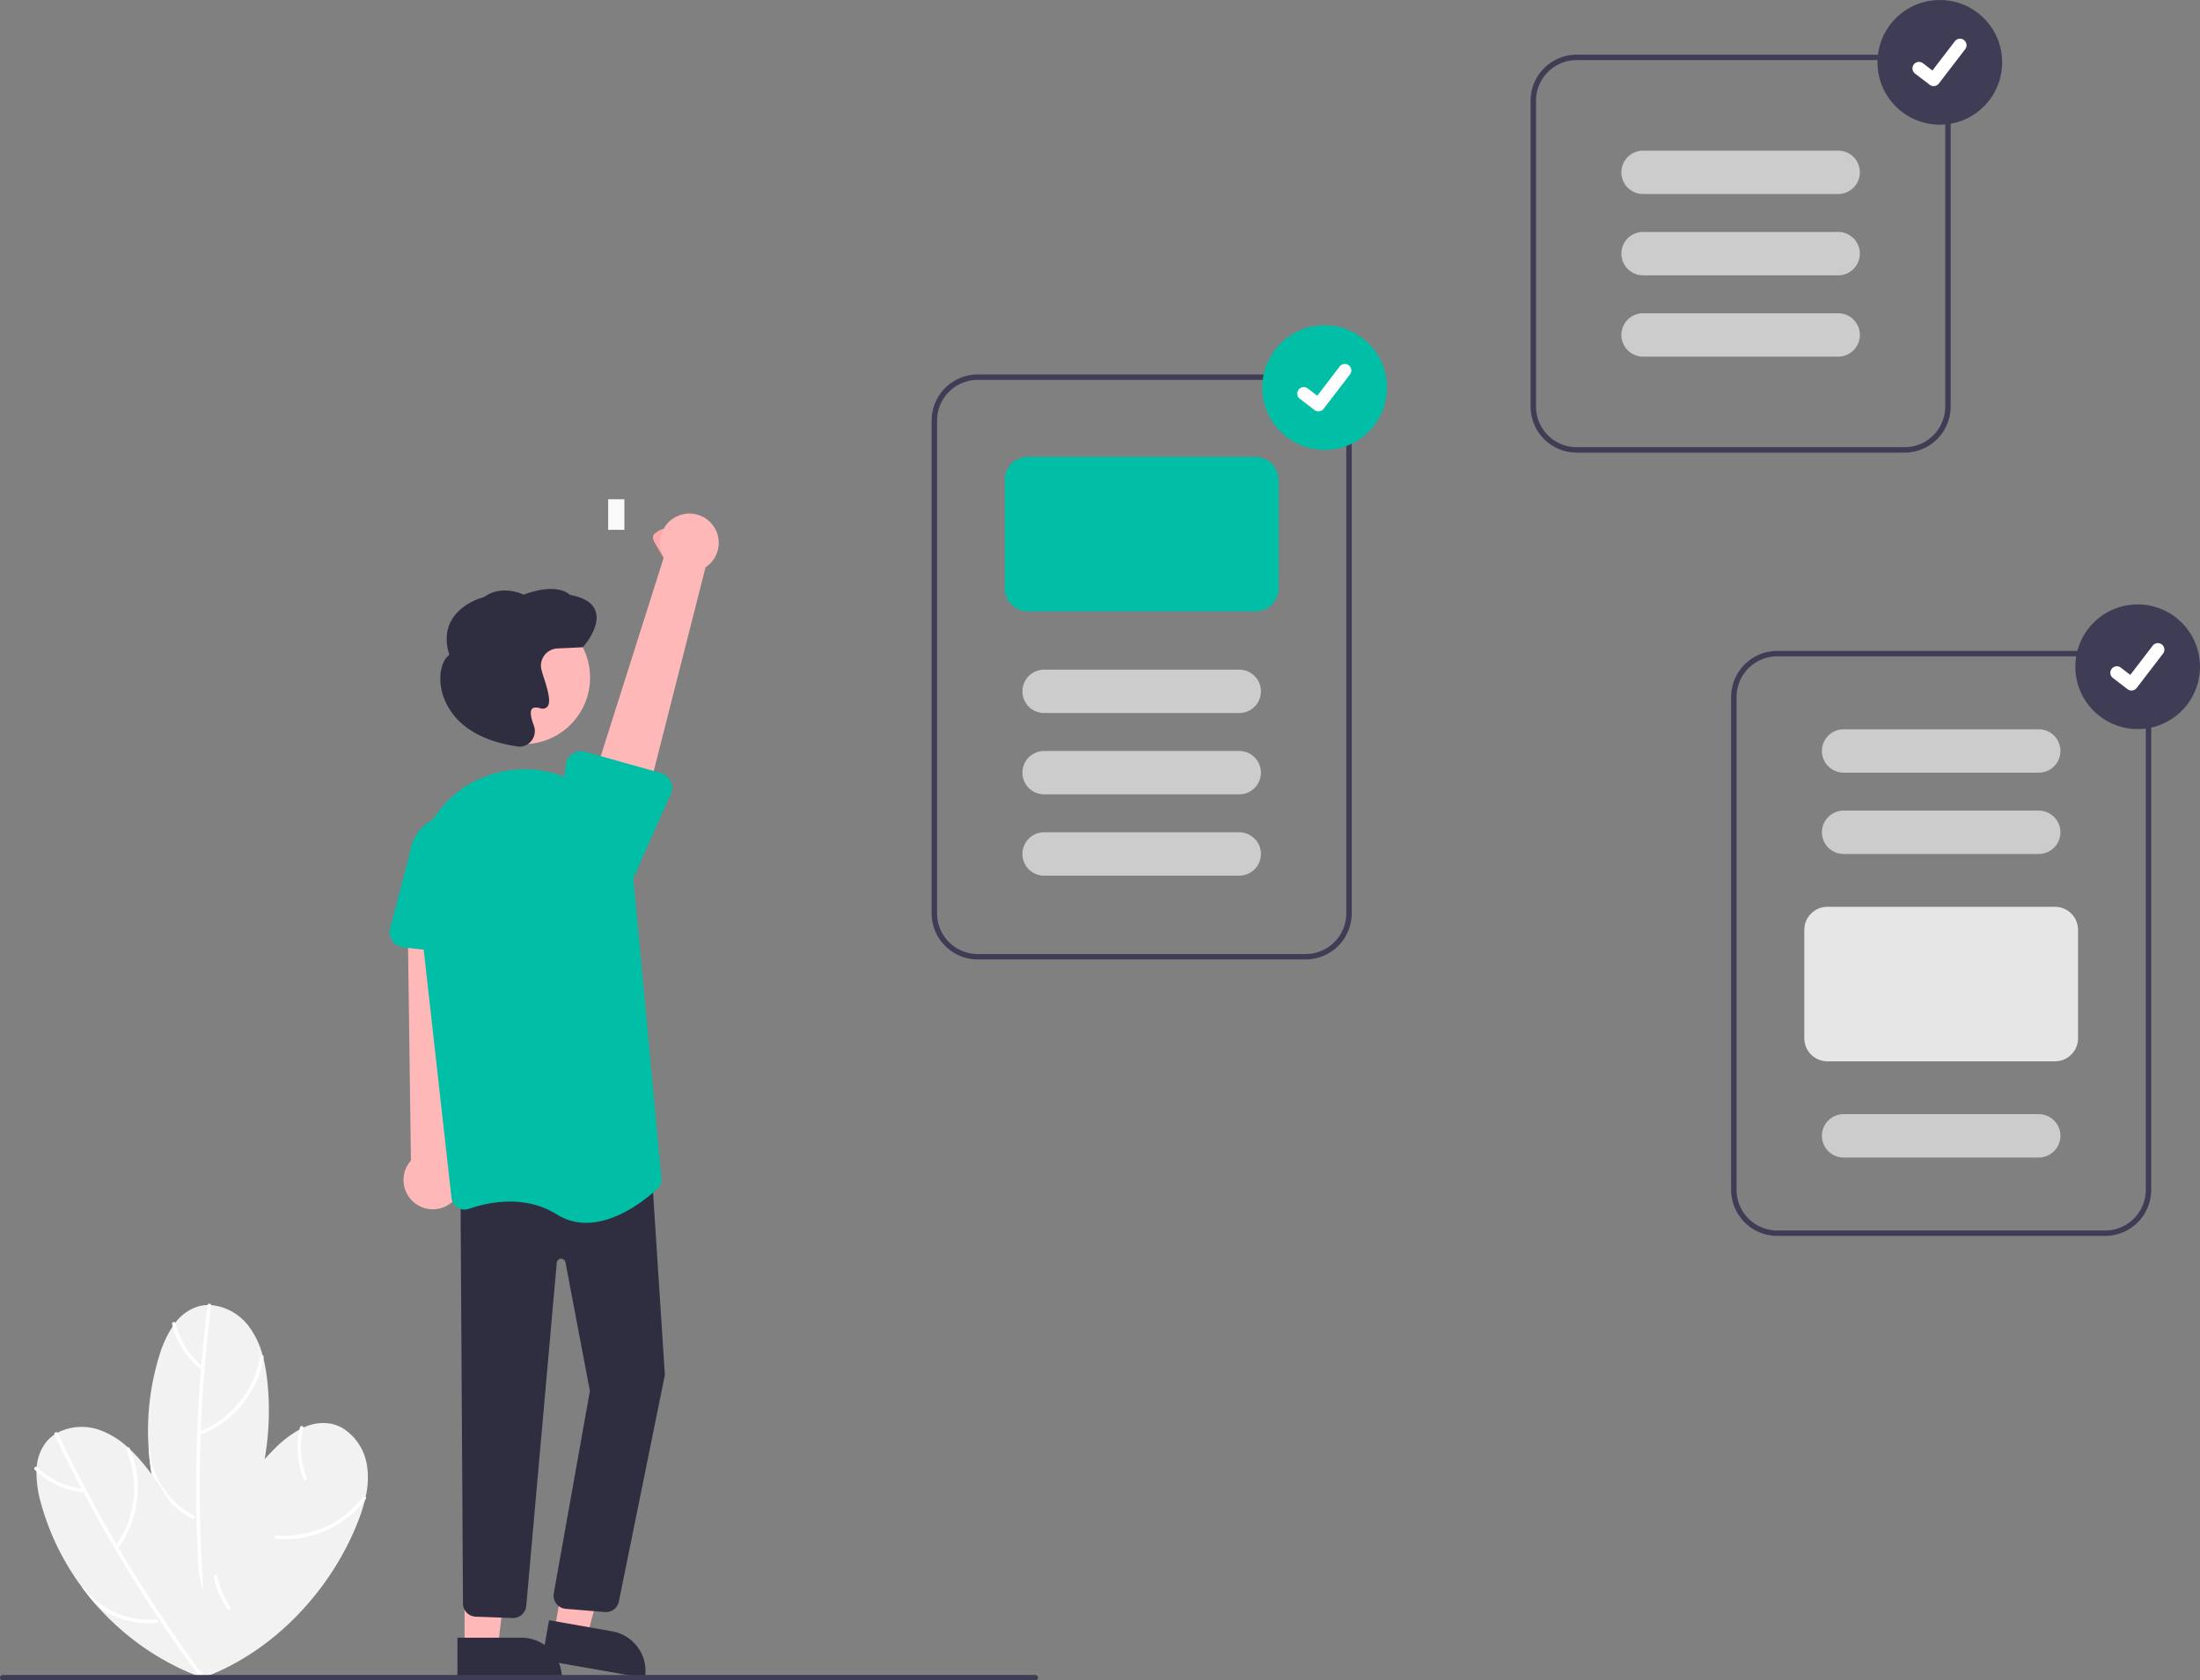 <?xml version="1.0" encoding="UTF-8" standalone="no"?>
<svg
   data-name="Layer 1"
   width="811.76"
   height="620"
   viewBox="0 0 811.76 620"
   version="1.1"
   id="svg200"
   sodipodi:docname="check.svg"
   inkscape:version="1.2.2 (732a01da63, 2022-12-09)"
   xmlns:inkscape="http://www.inkscape.org/namespaces/inkscape"
   xmlns:sodipodi="http://sodipodi.sourceforge.net/DTD/sodipodi-0.dtd"
   xmlns="http://www.w3.org/2000/svg"
   xmlns:svg="http://www.w3.org/2000/svg">
  <rect x="0" y="0" width="811.76" height="620" fill="#808080" stroke="none"/>
  <defs
     id="defs204" />
  <sodipodi:namedview
     id="namedview202"
     pagecolor="#ffffff"
     bordercolor="#000000"
     borderopacity="0.25"
     inkscape:showpageshadow="2"
     inkscape:pageopacity="0.0"
     inkscape:pagecheckerboard="0"
     inkscape:deskcolor="#d1d1d1"
     showgrid="false"
     inkscape:zoom="0.91695783"
     inkscape:cx="466.76083"
     inkscape:cy="294.99721"
     inkscape:window-width="1920"
     inkscape:window-height="991"
     inkscape:window-x="-9"
     inkscape:window-y="-9"
     inkscape:window-maximized="1"
     inkscape:current-layer="svg200" />
  <path
     d="M269.033,759.032l-.038.246c-.045-.239-.088-.484-.129-.726-.075-.39-.14-.78-.202-1.173a95.551,95.551,0,0,1,3.908-45.763q1.443-4.307,3.287-8.456a93.747,93.747,0,0,1,19.648-28.709,40.444,40.444,0,0,1,9.113-6.992c.493-.261.988-.508,1.494-.736a16.671,16.671,0,0,1,9.998-1.449,13.636,13.636,0,0,1,3.56,1.195c.395.192.775.403,1.148.628a19.756,19.756,0,0,1,8.646,13.23,30.863,30.863,0,0,1-.435,12.031q-.12.565-.258,1.125a62.705,62.705,0,0,1-2.489,7.731C316.313,726.862,294.89,749.619,269.033,759.032Z"
     transform="translate(-194.12 -140)"
     fill="#f2f2f2"
     id="path104" />
  <path
     d="M327.927,692.424a36.426,36.426,0,0,1-23.946,13.878,34.62,34.62,0,0,1-7.994.158c-.852-.081-.858,1.247-.013,1.327a37.749,37.749,0,0,0,27.369-8.648,35.948,35.948,0,0,0,5.734-6.052c.511-.681-.641-1.338-1.149-.662Z"
     transform="translate(-194.12 -140)"
     fill="#fff"
     id="path108" />
  <path
     d="M278.003,733.632a30.495,30.495,0,0,1-3.365-6.22,32.17,32.17,0,0,1-2.067-15.796q1.443-4.307,3.287-8.456a.758.758,0,0,1,.061.749,29.115,29.115,0,0,0-1.854,6.462,30.748,30.748,0,0,0,5.09,22.604.539.539,0,0,1,.088.52A.723.723,0,0,1,278.003,733.632Z"
     transform="translate(-194.12 -140)"
     fill="#fff"
     id="path110" />
  <path
     d="M304.817,666.618a30.873,30.873,0,0,0,1.36,19.18.667.667,0,0,0,.905.247.68.68,0,0,0,.247-.905,29.381,29.381,0,0,1-1.232-18.172.664.664,0,0,0-1.28-.349Z"
     transform="translate(-194.12 -140)"
     fill="#fff"
     id="path112" />
  <path
     d="M268.87,726.997l.081.235c-.151-.191-.303-.388-.451-.582-.248-.31-.487-.626-.724-.945a95.551,95.551,0,0,1-17.797-42.342q-.723-4.484-1.018-9.015a93.747,93.747,0,0,1,4.063-34.55,40.444,40.444,0,0,1,4.822-10.425c.315-.46.639-.909.981-1.346a16.671,16.671,0,0,1,8.181-5.927,13.635,13.635,0,0,1,3.707-.595c.439-.013.873-.003,1.308.023a19.756,19.756,0,0,1,13.802,7.699,30.863,30.863,0,0,1,5.204,10.856q.156.556.294,1.117a62.704,62.704,0,0,1,1.387,8.002C295.796,676.546,287.396,706.65,268.87,726.997Z"
     transform="translate(-194.12 -140)"
     fill="#f2f2f2"
     id="path114" />
  <path
     d="M270.694,621.608q-2.544,20.268-3.549,40.689-1.001,20.402-.452,40.841.308,11.435,1.102,22.849c.059.842,1.385.906,1.326.053q-1.415-20.378-1.286-40.823.133-20.426,1.815-40.803.942-11.4,2.369-22.753c.106-.847-1.22-.896-1.326-.053Z"
     transform="translate(-194.12 -140)"
     fill="#fff"
     id="path116" />
  <path
     d="M290.083,640.654a36.426,36.426,0,0,1-14.759,23.414,34.62,34.62,0,0,1-7.005,3.854c-.792.324-.18,1.502.605,1.181a37.749,37.749,0,0,0,20.219-20.372,35.948,35.948,0,0,0,2.267-8.024c.137-.84-1.19-.887-1.326-.053Z"
     transform="translate(-194.12 -140)"
     fill="#fff"
     id="path118" />
  <path
     d="M265.015,700.337a30.496,30.496,0,0,1-5.869-3.946,32.171,32.171,0,0,1-9.168-13.028q-.723-4.484-1.018-9.015a.758.758,0,0,1,.402.635,29.115,29.115,0,0,0,1.36,6.584,30.748,30.748,0,0,0,15.007,17.653.539.539,0,0,1,.319.419A.723.723,0,0,1,265.015,700.337Z"
     transform="translate(-194.12 -140)"
     fill="#fff"
     id="path120" />
  <path
     d="M257.631,628.537a30.873,30.873,0,0,0,10.114,16.353.667.667,0,0,0,.916-.202.68.68,0,0,0-.202-.916,29.381,29.381,0,0,1-9.533-15.52.664.664,0,0,0-1.295.285Z"
     transform="translate(-194.12 -140)"
     fill="#fff"
     id="path122" />
  <path
     d="M269.444,759.195l.195.155c-.23-.08-.464-.164-.694-.248-.376-.128-.747-.265-1.119-.407a95.551,95.551,0,0,1-37.799-26.091q-3.024-3.389-5.713-7.048a93.747,93.747,0,0,1-15.184-31.3,40.444,40.444,0,0,1-1.552-11.381c.018-.557.049-1.11.102-1.662a16.672,16.672,0,0,1,3.701-9.4,13.636,13.636,0,0,1,2.803-2.498c.362-.248.734-.473,1.114-.685a19.756,19.756,0,0,1,15.776-.946A30.863,30.863,0,0,1,241.305,674.028q.431.385.849.783a62.704,62.704,0,0,1,5.478,5.996C264.96,702.184,274.095,732.074,269.444,759.195Z"
     transform="translate(-194.12 -140)"
     fill="#f2f2f2"
     id="path124" />
  <path
     d="M214.222,669.413q8.772,18.448,18.923,36.195,10.145,17.729,21.615,34.655,6.418,9.469,13.235,18.659c.503.678,1.655.017,1.145-.669Q256.973,741.845,246.071,724.548q-10.889-17.282-20.445-35.358-5.346-10.113-10.258-20.447c-.366-.771-1.51-.098-1.145.669Z"
     transform="translate(-194.12 -140)"
     fill="#fff"
     id="path126" />
  <path
     d="M240.817,675.019a36.426,36.426,0,0,1,.174,27.677,34.62,34.62,0,0,1-3.827,7.02c-.492.7.657,1.363,1.145.669a37.749,37.749,0,0,0,6.065-28.055,35.948,35.948,0,0,0-2.411-7.981c-.337-.782-1.48-.107-1.145.669Z"
     transform="translate(-194.12 -140)"
     fill="#fff"
     id="path128" />
  <path
     d="M251.837,738.808a30.495,30.495,0,0,1-7.07-.164,32.17,32.17,0,0,1-14.741-6.04q-3.024-3.389-5.713-7.048a.758.758,0,0,1,.681.318,29.116,29.116,0,0,0,4.691,4.815,30.748,30.748,0,0,0,22.152,6.791.539.539,0,0,1,.495.181A.723.723,0,0,1,251.837,738.808Z"
     transform="translate(-194.12 -140)"
     fill="#fff"
     id="path130" />
  <path
     d="M206.947,682.287a30.873,30.873,0,0,0,17.329,8.332c.358.048.66-.339.663-.663a.68.68,0,0,0-.663-.663,29.381,29.381,0,0,1-16.391-7.943c-.615-.593-1.554.344-.938.938Z"
     transform="translate(-194.12 -140)"
     fill="#fff"
     id="path132" />
  <path
     d="M359.981,584.249a10.743,10.743,0,0,0,1.582-16.396l4.167-93.018-21.216,2.381,1.233,90.985a10.801,10.801,0,0,0,14.234,16.048Z"
     transform="translate(-194.12 -140)"
     fill="#ffb8b8"
     id="path134" />
  <polygon
     points="204.564 601.708 216.639 603.83 228.573 558.267 212.752 555.134 204.564 601.708"
     fill="#ffb8b8"
     id="polygon136" />
  <path
     d="M395.123,741.026h38.531a0,0,0,0,1,0,0v14.887a0,0,0,0,1,0,0H410.01a14.887,14.887,0,0,1-14.887-14.887v0A0,0,0,0,1,395.123,741.026Z"
     transform="translate(498.804 1417.384) rotate(-170.029)"
     fill="#2f2e41"
     id="path138" />
  <polygon
     points="171.422 607.752 183.682 607.751 189.514 560.463 171.42 560.464 171.422 607.752"
     fill="#ffb8b8"
     id="polygon140" />
  <path
     d="M362.915,744.248h38.531a0,0,0,0,1,0,0v14.887a0,0,0,0,1,0,0H377.802a14.887,14.887,0,0,1-14.887-14.887v0A0,0,0,0,1,362.915,744.248Z"
     transform="translate(570.275 1363.366) rotate(179.997)"
     fill="#2f2e41"
     id="path142" />
  <path
     d="M417.695,734.803a4.75,4.75,0,0,1-.573-.034l-14.43-1.187a4.881,4.881,0,0,1-4.243-5.66l13.325-74.681-9.004-47.474a1.627,1.627,0,0,0-3.219.16L388.296,732.554a4.924,4.924,0,0,1-5.21,4.437l-13.595-.506a4.888,4.888,0,0,1-4.536-4.631l-.914-151.768,70.481-8.81,4.924,76.041-.02.081-16.991,83.675A4.886,4.886,0,0,1,417.695,734.803Z"
     transform="translate(-194.12 -140)"
     fill="#2f2e41"
     id="path144" />
  <circle
     cx="193.159"
     cy="249.997"
     r="24.561"
     fill="#ffb8b8"
     id="circle146" />
  <path
     d="M410.421,591.179a20.11,20.11,0,0,1-10.857-3.106c-11.897-7.436-25.411-4.481-32.407-2.057a4.88,4.88,0,0,1-4.221-.481,4.811,4.811,0,0,1-2.224-3.552L347.99,468.358c-2.132-19.038,9.336-36.937,27.268-42.56h0q1.011-.317,2.055-.601a39.569,39.569,0,0,1,32.972,5.723,40.203,40.203,0,0,1,17.167,29.353l10.71,114.387a4.807,4.807,0,0,1-1.527,4.007C432.881,582.14,421.983,591.178,410.421,591.179Z"
     transform="translate(-194.12 -140)"
     fill="#00bfa6"
     id="path148" />
  <path
     d="M371.68,492.724l-28.703-3.156a5.717,5.717,0,0,1-4.905-7.134l7.306-27.846a15.879,15.879,0,0,1,31.556,3.563l1.085,28.675a5.717,5.717,0,0,1-6.338,5.898Z"
     transform="translate(-194.12 -140)"
     fill="#00bfa6"
     id="path150" />
  <path
     style="fill:#ffaaaa;stroke-width:0.096"
     d="m 242.874,202.463 -1.603,-2.737 c -0.957,-2.204 0.166,-2.745 1.315,-3.573 1.005,-0.597 2.3,-1.89 3.587,0.307 l 1.776,3.032 2.826,4.824 -2.537,1.486 -2.537,1.486 z"
     id="path877"
     sodipodi:nodetypes="ccccccccc" />
  <path
     d="m 250.743,190.124 a 10.743,10.743 0 0 0 -5.78,15.425 l -28.145,88.756 21.031,3.431 22.48,-88.421 a 10.801,10.801 0 0 0 -9.585,-19.191 z"
     fill="#ffb8b8"
     id="path152" />
  <path
     d="m 247.447,288.278 a 5.711,5.711 0 0 1 0.042,4.761 l -11.725,26.191 a 15.879,15.879 0 0 1 -30.601,-8.491 l 3.633,-28.559 a 5.717,5.717 0 0 1 7.217,-4.783 l 27.802,7.802 a 5.711,5.711 0 0 1 3.632,3.079 z"
     fill="#00bfa6"
     id="path154" />
  <path
     d="M385.818,415.483a5.683,5.683,0,0,1-1.297-.151l-.125-.03c-21.594-3.304-26.367-15.812-27.414-21.035-1.084-5.408.15-10.628,2.94-12.656-1.521-4.803-1.277-9.061.727-12.662,3.495-6.28,11.081-8.404,12.098-8.664,6.058-4.469,13.306-1.486,14.625-.881,11.719-4.335,16.198-.727,17.008.079,5.238.941,8.431,2.964,9.491,6.016,1.991,5.731-4.305,12.86-4.574,13.161l-.14.156-9.38.447a6.358,6.358,0,0,0-5.981,7.317h0a29.604,29.604,0,0,0,.96,3.355c1.602,5.006,2.802,9.283,1.254,10.909a2.51,2.51,0,0,1-2.625.455c-1.467-.392-2.462-.31-2.958.245-.77.859-.535,3.035.662,6.125a5.739,5.739,0,0,1-1.046,5.847A5.568,5.568,0,0,1,385.818,415.483Z"
     transform="translate(-194.12 -140)"
     fill="#2f2e41"
     id="path156" />
  <path
     d="M675.88,494h-121a17.019,17.019,0,0,1-17-17V295.168a17.019,17.019,0,0,1,17-17h121a17.019,17.019,0,0,1,17,17V477A17.019,17.019,0,0,1,675.88,494Zm-121-213.832a15.017,15.017,0,0,0-15,15V477a15.017,15.017,0,0,0,15,15h121a15.017,15.017,0,0,0,15-15V295.168a15.017,15.017,0,0,0-15-15Z"
     fill="#3f3d56"
     id="path158"
     transform="translate(-194.12 -140)" />
  <path
     d="M657.38,365.584h-84a8.51,8.51,0,0,1-8.5-8.5v-40a8.51,8.51,0,0,1,8.5-8.5h84a8.51,8.51,0,0,1,8.5,8.5v40A8.51,8.51,0,0,1,657.38,365.584Z"
     fill="#00bfa6"
     id="path160"
     transform="translate(-194.12 -140)" />
  <path
     d="M651.38,403.084h-72a8,8,0,1,1,0-16h72a8,8,0,0,1,0,16Z"
     fill="#ccc"
     id="path162"
     transform="translate(-194.12 -140)" />
  <path
     d="M651.38,433.084h-72a8,8,0,1,1,0-16h72a8,8,0,0,1,0,16Z"
     fill="#ccc"
     id="path164"
     transform="translate(-194.12 -140)" />
  <path
     d="M651.38,463.084h-72a8,8,0,1,1,0-16h72a8,8,0,0,1,0,16Z"
     fill="#ccc"
     id="path166"
     transform="translate(-194.12 -140)" />
  <path
     d="M970.88,596h-121a17.019,17.019,0,0,1-17-17V397.168a17.019,17.019,0,0,1,17-17h121a17.019,17.019,0,0,1,17,17V579A17.019,17.019,0,0,1,970.88,596Zm-121-213.832a15.017,15.017,0,0,0-15,15V579a15.017,15.017,0,0,0,15,15h121a15.017,15.017,0,0,0,15-15V397.168a15.017,15.017,0,0,0-15-15Z"
     transform="translate(-194.12 -140)"
     fill="#3f3d56"
     id="path168" />
  <path
     d="M946.38,425.084h-72a8,8,0,1,1,0-16h72a8,8,0,0,1,0,16Z"
     transform="translate(-194.12 -140)"
     fill="#ccc"
     id="path170" />
  <path
     d="M946.38,455.084h-72a8,8,0,1,1,0-16h72a8,8,0,0,1,0,16Z"
     transform="translate(-194.12 -140)"
     fill="#ccc"
     id="path172" />
  <path
     d="M952.38,531.584h-84a8.51,8.51,0,0,1-8.5-8.5v-40a8.51,8.51,0,0,1,8.5-8.5h84a8.51,8.51,0,0,1,8.5,8.5v40A8.51,8.51,0,0,1,952.38,531.584Z"
     transform="translate(-194.12 -140)"
     fill="#e6e6e6"
     id="path174" />
  <path
     d="M946.38,567.084h-72a8,8,0,1,1,0-16h72a8,8,0,0,1,0,16Z"
     transform="translate(-194.12 -140)"
     fill="#ccc"
     id="path176" />
  <path
     d="M896.88,307h-121a17.019,17.019,0,0,1-17-17V177.168a17.019,17.019,0,0,1,17-17h121a17.019,17.019,0,0,1,17,17V290A17.019,17.019,0,0,1,896.88,307Zm-121-144.832a15.017,15.017,0,0,0-15,15V290a15.017,15.017,0,0,0,15,15h121a15.017,15.017,0,0,0,15-15V177.168a15.017,15.017,0,0,0-15-15Z"
     transform="translate(-194.12 -140)"
     fill="#3f3d56"
     id="path178" />
  <path
     d="M872.38,271.584h-72a8,8,0,1,1,0-16h72a8,8,0,0,1,0,16Z"
     transform="translate(-194.12 -140)"
     fill="#ccc"
     id="path180" />
  <path
     d="M872.38,241.584h-72a8,8,0,1,1,0-16h72a8,8,0,0,1,0,16Z"
     transform="translate(-194.12 -140)"
     fill="#ccc"
     id="path182" />
  <path
     d="M872.38,211.584h-72a8,8,0,1,1,0-16h72a8,8,0,0,1,0,16Z"
     transform="translate(-194.12 -140)"
     fill="#ccc"
     id="path184" />
  <circle
     cx="488.76"
     cy="143"
     r="23"
     fill="#00bfa6"
     id="circle186" />
  <path
     d="M680.6,291.774a2.385,2.385,0,0,1-1.435-.477l-.026-.019-5.405-4.138a2.401,2.401,0,1,1,2.921-3.812l3.501,2.685,8.274-10.79a2.401,2.401,0,0,1,3.367-.444l-.051.07.053-.069a2.404,2.404,0,0,1,.444,3.367L682.511,290.837A2.402,2.402,0,0,1,680.6,291.774Z"
     fill="#fff"
     id="path188"
     transform="translate(-194.12 -140)" />
  <circle
     cx="788.76"
     cy="246"
     r="23"
     fill="#3f3d56"
     id="circle190" />
  <path
     d="M980.6,394.774a2.385,2.385,0,0,1-1.435-.477l-.026-.019-5.405-4.138a2.401,2.401,0,1,1,2.921-3.812l3.501,2.685,8.274-10.79a2.401,2.401,0,0,1,3.367-.444l-.051.07.053-.069a2.404,2.404,0,0,1,.444,3.367L982.511,393.837A2.402,2.402,0,0,1,980.6,394.774Z"
     transform="translate(-194.12 -140)"
     fill="#fff"
     id="path192" />
  <circle
     cx="715.76"
     cy="23"
     r="23"
     fill="#3f3d56"
     id="circle194" />
  <path
     d="M907.6,171.774a2.385,2.385,0,0,1-1.435-.477l-.026-.019-5.405-4.138a2.401,2.401,0,1,1,2.921-3.812l3.501,2.685,8.274-10.79a2.401,2.401,0,0,1,3.367-.444l-.051.07.053-.069a2.404,2.404,0,0,1,.444,3.367L909.511,170.837A2.402,2.402,0,0,1,907.6,171.774Z"
     transform="translate(-194.12 -140)"
     fill="#fff"
     id="path196" />
  <path
     d="M576.12,760h-381a1,1,0,0,1,0-2h381a1,1,0,1,1,0,2Z"
     transform="translate(-194.12 -140)"
     fill="#3f3d56"
     id="path198" />
  <rect
     style="fill:#f9f9f9"
     id="rect735"
     width="5.976"
     height="11.278"
     x="224.403"
     y="184.207" />
</svg>
